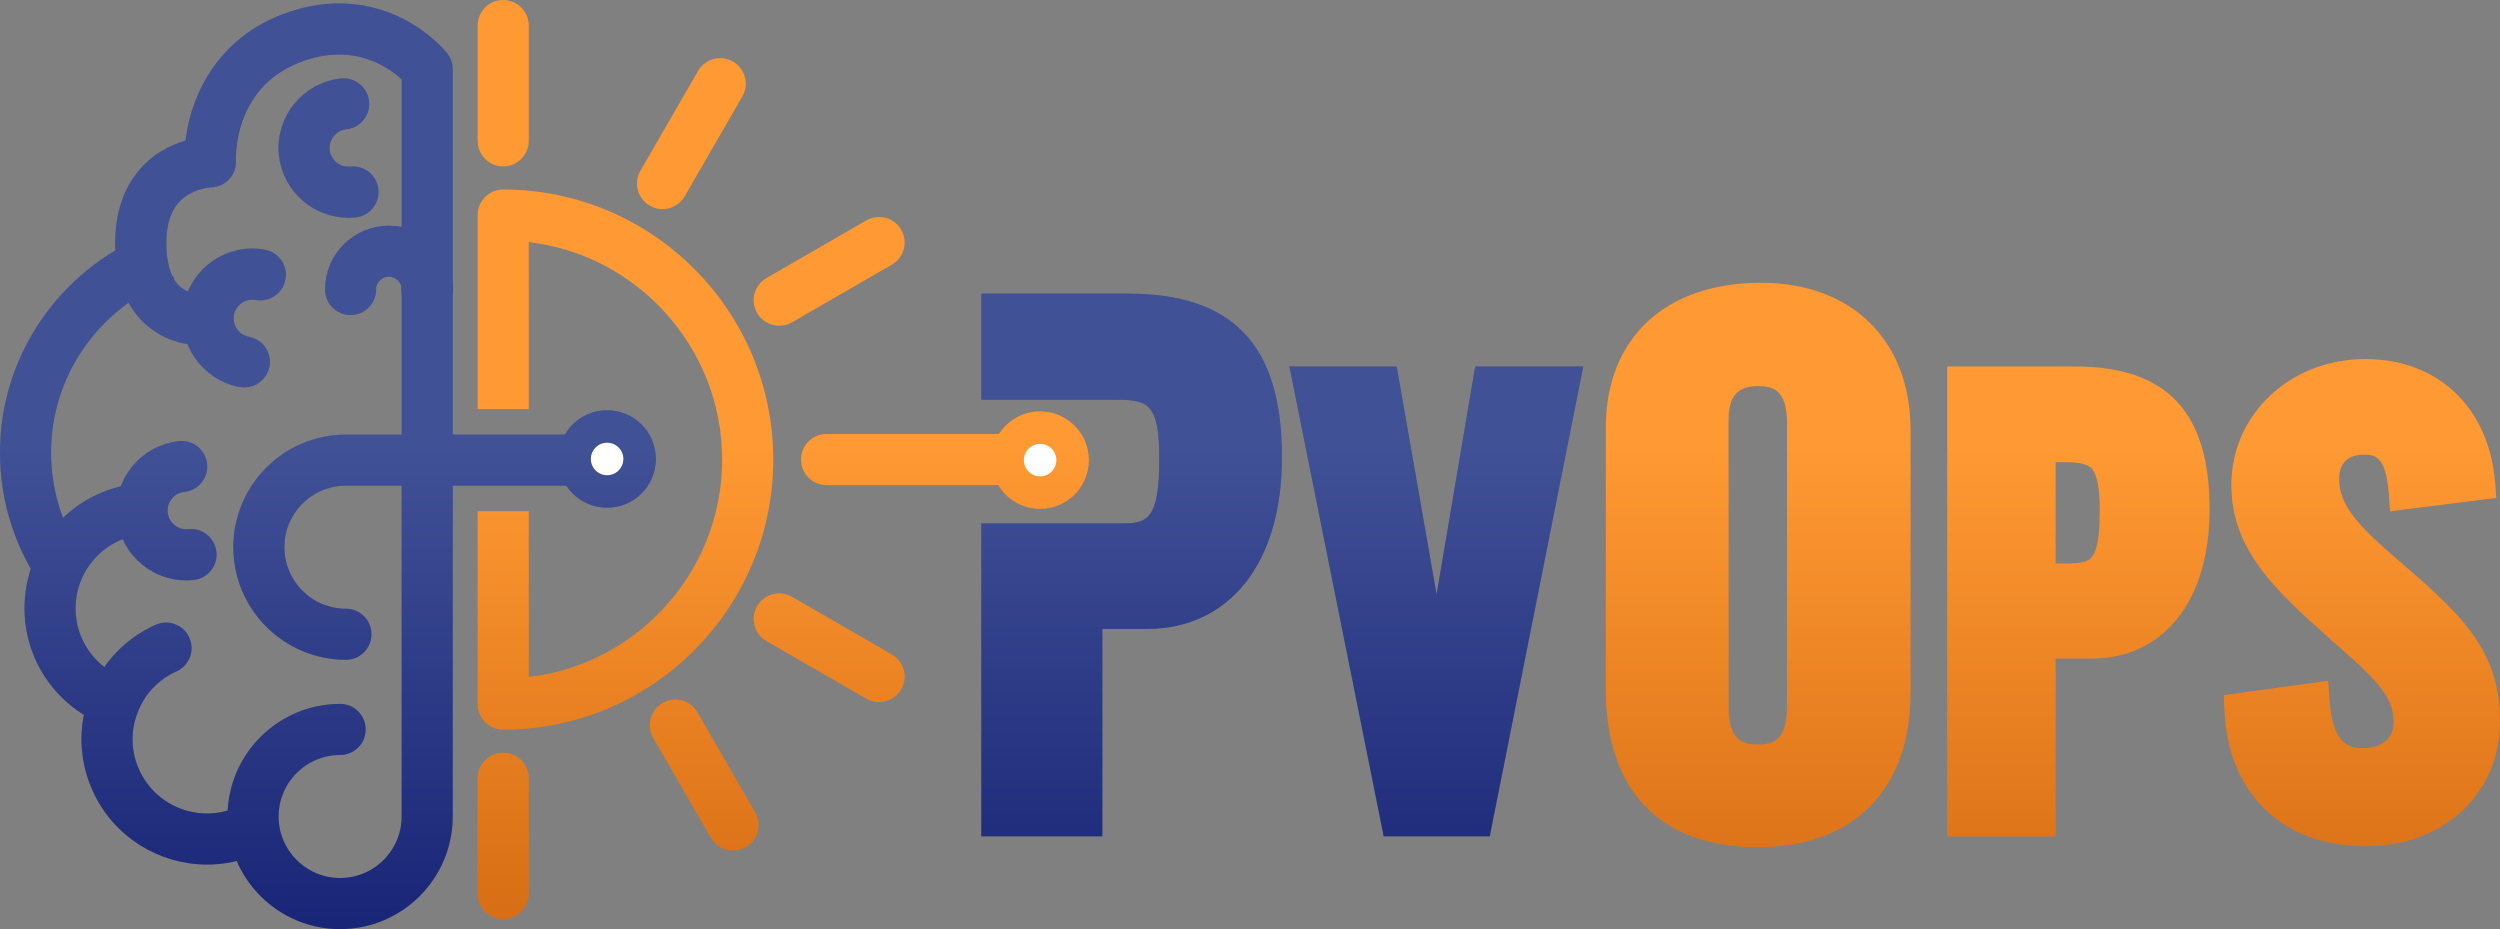 <?xml version="1.0" encoding="iso-8859-1"?>
<!-- Generator: Adobe Illustrator 25.2.1, SVG Export Plug-In . SVG Version: 6.00 Build 0)  -->
<svg version="1.1" id="Layer_16" xmlns="http://www.w3.org/2000/svg" xmlns:xlink="http://www.w3.org/1999/xlink" x="0px" y="0px"
	 width="1076.815px" height="400.191px" viewBox="0 0 1076.815 400.191" enable-background="new 0 0 1076.815 400.191"
	 xml:space="preserve">
<rect x="0" y="0" width="1076.815" height="400.191" fill="#808080" stroke="none"/>
<g>
	<g>
		<polygon fill="#11257C" points="618.771,256.04 601.604,157.858 555.378,157.858 595.987,360.23 641.667,360.23 681.954,157.858 
			635.408,157.858 		"/>
		<path fill="#FF7F00" d="M758.519,121.797c-41.235,0-66.852,23.914-66.852,62.408v112.683c0,21.775,5.726,38.742,17.017,50.428
			c11.273,11.667,27.568,17.583,48.435,17.583c20.231,0,36.929-6.059,48.286-17.521c11.622-11.729,17.516-28.402,17.516-49.556
			V185.139C822.92,146.661,797.641,121.797,758.519,121.797z M744.519,182.026c0-7.607,0.974-15.723,12.6-15.723
			c6.097,0,12.601,1.215,12.601,15.723V304.67c0,14.092-6.056,16.034-12.601,16.034c-6.544,0-12.6-1.942-12.6-16.034V182.026z"/>
		<path fill="#FF7F00" d="M893.715,157.858h-55.001V360.23h46.7v-76.576h15.501c15.268,0,28.125-6.064,37.182-17.538
			c8.909-11.286,13.618-27.479,13.618-46.828C951.715,177.378,933.285,157.858,893.715,157.858z M885.414,199.074h4.7
			c7.83,0,10.131,1.71,11.261,3.2c2.046,2.698,3.04,8.438,3.04,17.549c0,6.371-0.3,15.313-2.889,19.4
			c-0.771,1.217-2.206,3.483-10.212,3.483h-5.9V199.074z"/>
		<path fill="#FF7F00" d="M1037.781,245.467l-2.012-1.73c-18.046-15.507-28.255-24.896-28.255-37.522
			c0-6.573,3.79-10.343,10.399-10.343c4.802,0,9.767,0,11.02,16.995l0.542,7.351l45.762-5.76l-0.546-6.679
			c-2.638-32.271-24.571-53.122-55.877-53.122c-32.355,0-57.7,23.819-57.7,54.226c0,28.49,19.856,46.15,42.848,66.598l3.13,2.775
			c16.156,14.308,23.923,21.679,23.923,32.817c0,6.978-4.897,11.143-13.101,11.143c-6.413,0-13.359-1.658-14.613-21.458
			l-0.477-7.514l-44.992,6.156l0.289,6.386c1.643,36.215,25.014,58.712,60.993,58.712c33.435,0,57.701-22.693,57.701-53.96
			C1076.815,281.436,1061.366,265.884,1037.781,245.467z"/>
	</g>
	<path fill="#11257C" d="M535.998,143.599c-10.9-11.528-27.361-17.132-50.324-17.132h-63.001v45.75h52.15h2h4.65
		c13.224,0,17.851,2.078,17.851,25.373c0,26.679-5.34,27.863-16.451,27.863h-6.05h-2h-52.15V360.23h52.15v-89.337h19.25
		c17.443,0,32.126-6.922,42.464-20.017c10.229-12.959,15.637-31.601,15.637-53.909C552.174,172.568,546.883,155.111,535.998,143.599
		z"/>
	<g>
		<g>
			<g>
				<g>
					<path fill="#FF7F00" stroke="#FF7F00" stroke-width="7" stroke-miterlimit="10" d="M216.743,68.173c-4.142,0-7.5-3.358-7.5-7.5
						V11c0-4.142,3.358-7.5,7.5-7.5s7.5,3.358,7.5,7.5v49.673C224.243,64.815,220.885,68.173,216.743,68.173z"/>
				</g>
				<g>
					<path fill="#FF7F00" stroke="#FF7F00" stroke-width="7" stroke-miterlimit="10" d="M216.743,392.392
						c-4.142,0-7.5-3.357-7.5-7.5v-49.673c0-4.143,3.358-7.5,7.5-7.5s7.5,3.357,7.5,7.5v49.673
						C224.243,389.035,220.885,392.392,216.743,392.392z"/>
				</g>
			</g>
			<g>
				<g>
					<path fill="#FF7F00" stroke="#FF7F00" stroke-width="7" stroke-miterlimit="10" d="M315.725,362.849
						c-2.592,0-5.113-1.345-6.502-3.751l-24.836-43.018c-2.071-3.587-0.842-8.174,2.745-10.245
						c3.586-2.072,8.174-0.843,10.245,2.745l24.836,43.018c2.071,3.587,0.842,8.174-2.745,10.245
						C318.287,362.525,316.997,362.849,315.725,362.849z"/>
				</g>
			</g>
			<g>
				<g>
					<path fill="#FF7F00" stroke="#FF7F00" stroke-width="7" stroke-miterlimit="10" d="M378.636,298.921
						c-1.272,0-2.562-0.324-3.743-1.006l-43.019-24.836c-3.587-2.071-4.816-6.658-2.745-10.245s6.657-4.817,10.245-2.745
						l43.019,24.836c3.587,2.071,4.816,6.658,2.745,10.245C383.749,297.575,381.228,298.921,378.636,298.921z"/>
				</g>
			</g>
			<g>
				<g>
					<path fill="#FF7F00" stroke="#FF7F00" stroke-width="7" stroke-miterlimit="10" d="M335.631,136.812
						c-2.592,0-5.113-1.345-6.502-3.751c-2.071-3.587-0.842-8.174,2.745-10.245l43.019-24.837c3.587-2.072,8.174-0.843,10.245,2.745
						c2.071,3.587,0.842,8.174-2.745,10.245l-43.019,24.837C338.193,136.487,336.904,136.812,335.631,136.812z"/>
				</g>
			</g>
			<g>
				<g>
					<path fill="#FF7F00" stroke="#FF7F00" stroke-width="7" stroke-miterlimit="10" d="M285.373,86.566
						c-1.272,0-2.562-0.324-3.743-1.006c-3.587-2.071-4.816-6.658-2.745-10.245l24.836-43.018c2.07-3.587,6.657-4.817,10.245-2.745
						c3.587,2.071,4.816,6.658,2.745,10.245l-24.836,43.018C290.485,85.22,287.964,86.566,285.373,86.566z"/>
				</g>
			</g>
		</g>
		<path fill="#FF7F00" stroke="#FF7F00" stroke-width="7" stroke-miterlimit="10" d="M216.743,85.135c-4.142,0-7.5,3.358-7.5,7.5
			v80.056h15V100.42c50.445,3.84,90.312,46.115,90.312,97.527s-39.866,93.687-90.312,97.527v-71.782h-15v79.567
			c0,4.142,3.358,7.5,7.5,7.5c62.205,0,112.812-50.607,112.812-112.812S278.947,85.135,216.743,85.135z"/>
	</g>
	<g>
		<path fill="#11257C" stroke="#11257C" stroke-width="7" stroke-miterlimit="10" d="M31.241,238.976
			C23.184,226.213,18.5,211.118,18.5,194.941c0-34.275,20.948-63.747,50.713-76.293l-5.121-5.529l0.158-8.648
			C28.643,119.086,3.5,154.13,3.5,194.941c0,21.557,7.019,41.502,18.885,57.681L31.241,238.976z"/>
	</g>
	<g>
		<path fill="#11257C" stroke="#11257C" stroke-width="7" stroke-miterlimit="10" d="M149,280.691c-24.813,0-45-20.187-45-45
			s20.187-45,45-45h112.5c4.142,0,7.5,3.358,7.5,7.5s-3.358,7.5-7.5,7.5H149c-16.542,0-30,13.458-30,30s13.458,30,30,30
			c4.142,0,7.5,3.358,7.5,7.5S153.142,280.691,149,280.691z"/>
	</g>
	
		<circle fill="#FFFFFF" stroke="#11257C" stroke-width="14" stroke-linecap="round" stroke-linejoin="round" stroke-miterlimit="10" cx="261.5" cy="197.691" r="14"/>
	<g>
		<path fill="#11257C" stroke="#11257C" stroke-width="7" stroke-miterlimit="10" d="M146.5,396.691c-24.813,0-45-20.187-45-45
			s20.187-45,45-45c4.142,0,7.5,3.358,7.5,7.5c0,4.143-3.358,7.5-7.5,7.5c-16.542,0-30,13.458-30,30s13.458,30,30,30
			s30-13.458,30-30V32.658c-5.221-5.218-22.51-19.312-48.782-9.001C96.225,36.02,98.113,68.863,98.136,69.193
			c0.141,2.054-0.568,4.076-1.961,5.592c-1.394,1.516-3.349,2.392-5.407,2.423c-0.041,0.002-9.626,0.374-16.108,7.367
			c-4.745,5.119-6.921,12.775-6.469,22.755c0.388,8.559,2.699,14.811,6.871,18.584c5.028,4.548,11.551,4.245,11.615,4.241
			c4.128-0.331,7.698,2.764,8.022,6.894c0.324,4.129-2.803,7.743-6.932,8.066c-1.284,0.099-12.798,0.734-22.503-7.84
			c-7.418-6.554-11.475-16.4-12.057-29.266c-0.646-14.262,2.933-25.644,10.639-33.831c6.244-6.634,13.87-9.591,19.374-10.91
			C84.428,46.7,93.405,21.012,122.239,9.693c21.675-8.507,38.872-3.949,49.481,1.373c11.472,5.755,17.874,13.67,18.141,14.004
			c1.062,1.329,1.641,2.98,1.641,4.681v321.938C191.5,376.504,171.313,396.691,146.5,396.691z"/>
	</g>
	<g>
		<path fill="#11257C" stroke="#11257C" stroke-width="7" stroke-miterlimit="10" d="M89.19,368.887
			c-19.296,0-37.751-11.11-46.149-29.824c-5.522-12.307-5.921-26.027-1.124-38.634s14.217-22.591,26.524-28.114
			c3.782-1.696,8.218-0.006,9.913,3.772c1.696,3.779,0.007,8.217-3.772,9.913c-8.651,3.882-15.273,10.9-18.646,19.763
			c-3.372,8.863-3.091,18.508,0.791,27.159c8.014,17.858,29.061,25.869,46.922,17.855c3.781-1.695,8.217-0.006,9.913,3.772
			c1.696,3.779,0.007,8.218-3.772,9.913C103.099,367.465,96.089,368.887,89.19,368.887z"/>
	</g>
	<g>
		<path fill="#11257C" stroke="#11257C" stroke-width="7" stroke-miterlimit="10" d="M184,132.191c-4.142,0-7.5-3.358-7.5-7.5
			c0-4.962-4.038-9-9-9s-9,4.038-9,9c0,4.142-3.358,7.5-7.5,7.5s-7.5-3.358-7.5-7.5c0-13.233,10.767-24,24-24s24,10.767,24,24
			C191.5,128.833,188.142,132.191,184,132.191z"/>
	</g>
	<g>
		<path fill="#11257C" stroke="#11257C" stroke-width="7" stroke-miterlimit="10" d="M80.222,246.481
			c-6.057,0-11.885-2.053-16.661-5.915c-5.519-4.463-8.97-10.81-9.716-17.868c-0.747-7.059,1.301-13.985,5.764-19.504
			s10.809-8.97,17.868-9.716c4.113-0.431,7.812,2.551,8.247,6.67s-2.551,7.812-6.67,8.247c-3.074,0.325-5.838,1.828-7.782,4.232
			c-1.944,2.403-2.835,5.42-2.51,8.495c0.325,3.074,1.828,5.838,4.231,7.782c2.404,1.944,5.421,2.839,8.495,2.511
			c4.123-0.432,7.812,2.551,8.247,6.67c0.436,4.119-2.551,7.812-6.67,8.247C82.115,246.431,81.165,246.481,80.222,246.481z"/>
	</g>
	<g>
		<path fill="#11257C" stroke="#11257C" stroke-width="7" stroke-miterlimit="10" d="M105.269,163.391
			c-0.449,0-0.904-0.041-1.361-0.125c-14.412-2.642-23.988-16.517-21.346-30.93s16.52-23.987,30.93-21.347
			c4.075,0.747,6.772,4.655,6.025,8.729c-0.747,4.075-4.66,6.774-8.729,6.025c-6.278-1.146-12.321,3.02-13.472,9.297
			c-1.15,6.277,3.02,12.32,9.297,13.471c4.074,0.747,6.771,4.655,6.024,8.729C111.974,160.859,108.819,163.391,105.269,163.391z"/>
	</g>
	<g>
		<path fill="#11257C" stroke="#11257C" stroke-width="7" stroke-miterlimit="10" d="M150.013,90.289
			c-13.41,0-24.965-10.154-26.407-23.781c-1.541-14.572,9.061-27.68,23.632-29.221c4.117-0.436,7.812,2.551,8.247,6.67
			c0.436,4.119-2.551,7.812-6.67,8.247c-6.346,0.671-10.963,6.38-10.292,12.727s6.379,10.963,12.727,10.292
			c4.112-0.436,7.812,2.55,8.247,6.67c0.436,4.119-2.551,7.812-6.67,8.247C151.883,90.239,150.942,90.289,150.013,90.289z"/>
	</g>
	<g>
		<path fill="#11257C" stroke="#11257C" stroke-width="7" stroke-miterlimit="10" d="M49.884,294.368
			c-2.705-1.233-5.273-2.812-7.645-4.731c-7.373-5.963-11.982-14.44-12.979-23.87s1.738-18.683,7.701-26.056
			s14.44-11.982,23.87-12.979c4.119-0.436,7.105-4.128,6.67-8.247c-0.436-4.12-4.135-7.102-8.247-6.67
			c-13.414,1.418-25.473,7.976-33.956,18.464s-12.373,23.652-10.955,37.066c2.194,20.753,16.737,37.256,35.542,42.997
			L49.884,294.368L49.884,294.368z"/>
	</g>
	<g>
		<g>
			<path fill="#FF7F00" stroke="#FF7F00" stroke-width="7" stroke-miterlimit="10" d="M447.689,205.446h-91.673
				c-4.142,0-7.5-3.358-7.5-7.5s3.358-7.5,7.5-7.5h91.673c4.142,0,7.5,3.358,7.5,7.5S451.831,205.446,447.689,205.446z"/>
		</g>
	</g>
	
		<circle fill="#FFFFFF" stroke="#FF7F00" stroke-width="14" stroke-linecap="round" stroke-linejoin="round" stroke-miterlimit="10" cx="448" cy="198.191" r="14"/>
	
		<linearGradient id="SVGID_1_" gradientUnits="userSpaceOnUse" x1="538.408" y1="402" x2="538.408" y2="1.809" gradientTransform="matrix(1 0 0 -1 0 402)">
		<stop  offset="0.481" style="stop-color:#FFFFFF"/>
		<stop  offset="1" style="stop-color:#352163"/>
	</linearGradient>
	<path opacity="0.2" fill="url(#SVGID_1_)" enable-background="new    " d="M635.408,157.858h46.546L641.667,360.23h-45.68
		l-40.609-202.372h46.227l17.167,98.182L635.408,157.858z M822.92,185.139v112.683c0,21.154-5.894,37.827-17.516,49.556
		c-11.357,11.462-28.055,17.521-48.286,17.521c-20.866,0-37.161-5.916-48.435-17.583c-11.291-11.686-17.017-28.652-17.017-50.428
		V184.206c0-38.495,25.616-62.408,66.852-62.408C797.641,121.797,822.92,146.661,822.92,185.139z M769.719,182.026
		c0-14.508-6.504-15.723-12.601-15.723c-11.626,0-12.6,8.116-12.6,15.723V304.67c0,14.092,6.056,16.034,12.6,16.034
		c6.545,0,12.601-1.942,12.601-16.034V182.026z M951.715,219.289c0,19.349-4.709,35.542-13.618,46.828
		c-9.057,11.473-21.914,17.538-37.182,17.538h-15.501v76.576h-46.7V157.858h55.001C933.285,157.858,951.715,177.378,951.715,219.289
		z M904.415,219.822c0-9.111-0.994-14.851-3.04-17.549c-1.13-1.49-3.431-3.2-11.261-3.2h-4.7v43.632h5.9
		c8.006,0,9.441-2.266,10.212-3.483C904.115,235.135,904.415,226.193,904.415,219.822z M1037.781,245.467l-2.012-1.73
		c-18.046-15.507-28.255-24.896-28.255-37.522c0-6.573,3.79-10.343,10.399-10.343c4.802,0,9.767,0,11.02,16.995l0.542,7.351
		l45.762-5.76l-0.546-6.679c-2.638-32.271-24.571-53.122-55.877-53.122c-32.355,0-57.7,23.819-57.7,54.226
		c0,28.49,19.856,46.15,42.848,66.598l3.13,2.775c16.156,14.308,23.923,21.679,23.923,32.817c0,6.978-4.897,11.143-13.101,11.143
		c-6.413,0-13.359-1.658-14.613-21.458l-0.477-7.514l-44.992,6.156l0.289,6.386c1.643,36.215,25.014,58.712,60.993,58.712
		c33.435,0,57.701-22.693,57.701-53.96C1076.815,281.436,1061.366,265.884,1037.781,245.467z M485.673,126.467h-63.001v45.75h52.15
		h2h4.65c13.224,0,17.851,2.078,17.851,25.373c0,26.679-5.34,27.863-16.451,27.863h-6.05h-2h-52.15V360.23h52.15v-89.337h19.25
		c17.443,0,32.126-6.922,42.464-20.017c10.229-12.959,15.637-31.601,15.637-53.909c0-24.399-5.291-41.857-16.176-53.369
		C525.098,132.071,508.636,126.467,485.673,126.467z M216.743,71.673c6.065,0,11-4.935,11-11V11c0-6.065-4.935-11-11-11
		s-11,4.935-11,11v49.673C205.743,66.739,210.677,71.673,216.743,71.673z M216.743,324.219c-6.065,0-11,4.935-11,11v49.673
		c0,6.065,4.935,11,11,11s11-4.935,11-11v-49.673C227.743,329.154,222.808,324.219,216.743,324.219z M300.408,306.831
		c-1.469-2.545-3.841-4.365-6.68-5.125c-2.838-0.76-5.803-0.369-8.347,1.099c-2.544,1.469-4.365,3.841-5.125,6.679
		c-0.76,2.838-0.37,5.803,1.099,8.347l24.836,43.018c1.959,3.394,5.612,5.501,9.533,5.501c1.922,0,3.821-0.51,5.493-1.475
		c2.545-1.47,4.365-3.842,5.125-6.68c0.76-2.838,0.37-5.803-1.099-8.347L300.408,306.831z M384.143,281.893l-43.019-24.836
		c-2.545-1.469-5.509-1.859-8.348-1.099c-2.838,0.761-5.209,2.581-6.679,5.125s-1.859,5.509-1.099,8.347
		c0.761,2.838,2.581,5.21,5.125,6.679l43.018,24.836c1.671,0.965,3.571,1.476,5.494,1.476c3.921,0,7.574-2.108,9.533-5.501
		c1.469-2.544,1.859-5.509,1.099-8.347C388.508,285.734,386.688,283.362,384.143,281.893z M335.631,140.312
		c1.922,0,3.822-0.51,5.493-1.475L384.143,114c2.544-1.469,4.365-3.841,5.125-6.679s0.37-5.803-1.099-8.347
		c-1.469-2.545-3.841-4.365-6.679-5.125c-2.837-0.759-5.802-0.37-8.347,1.099l-43.019,24.837c-2.544,1.469-4.365,3.841-5.125,6.679
		c-0.76,2.838-0.37,5.803,1.099,8.347C328.057,138.204,331.71,140.312,335.631,140.312z M279.879,88.59
		c1.671,0.965,3.571,1.476,5.494,1.476c3.921,0,7.574-2.108,9.533-5.501l24.836-43.018c1.469-2.544,1.859-5.509,1.099-8.347
		c-0.761-2.838-2.581-5.21-5.125-6.679c-2.544-1.47-5.508-1.86-8.348-1.1c-2.838,0.761-5.21,2.581-6.679,5.125l-24.836,43.018
		c-1.469,2.544-1.859,5.509-1.099,8.347C275.515,84.75,277.335,87.122,279.879,88.59z M227.743,104.272
		c47.013,5.497,83.312,45.928,83.312,93.674s-36.298,88.177-83.312,93.674v-71.429h-22v83.067c0,6.065,4.935,11,11,11
		c64.134,0,116.312-52.177,116.312-116.312S280.877,81.635,216.743,81.635c-6.065,0-11,4.935-11,11v83.556h22V104.272z M195,209.191
		v142.5c0,26.743-21.757,48.5-48.5,48.5c-19.947,0-37.115-12.107-44.555-29.357c-4.16,1.021-8.421,1.553-12.755,1.553
		c-21.281,0-40.649-12.519-49.342-31.892c-4.647-10.357-5.885-21.648-3.709-32.559c-13.995-8.653-23.495-23.36-25.277-40.223
		c-0.823-7.777,0.037-15.47,2.43-22.676C4.572,229.821,0,212.712,0,194.941c0-36.26,19.102-69.07,49.7-87.13
		c-0.614-15.075,3.283-27.199,11.596-36.031c5.977-6.35,13.085-9.6,18.668-11.26c1.379-11.972,8.142-41.188,40.995-54.083
		c22.876-8.98,41.083-4.14,52.329,1.502c12.175,6.108,19.022,14.593,19.308,14.951c1.549,1.939,2.404,4.377,2.404,6.863v157.438
		h48.341c3.638-6.266,10.406-10.5,18.159-10.5c11.58,0,21,9.42,21,21s-9.42,21-21,21c-7.335,0-13.794-3.786-17.551-9.5H195z
		 M173,351.691v-142.5h-24c-14.612,0-26.5,11.888-26.5,26.5s11.888,26.5,26.5,26.5c6.065,0,11,4.935,11,11s-4.935,11-11,11
		c-26.743,0-48.5-21.757-48.5-48.5s21.757-48.5,48.5-48.5h24v-62.5c0-3.033-2.467-5.5-5.5-5.5s-5.5,2.467-5.5,5.5
		c0,6.065-4.935,11-11,11s-11-4.935-11-11c0-15.164,12.336-27.5,27.5-27.5c1.883,0,3.722,0.191,5.5,0.553V34.146
		c-6.325-5.87-21.475-16.07-44.003-7.231c-28.85,11.325-27.442,40.806-27.368,42.056c0.205,2.981-0.844,5.97-2.877,8.183
		c-2.035,2.213-4.925,3.508-7.931,3.554c0.012,0.001-8.207,0.435-13.594,6.247c-4.084,4.406-5.948,11.208-5.54,20.218
		c0.216,4.761,1.055,8.671,2.501,11.697l0.986,1.064l-0.327,0.138c0.734,1.26,1.579,2.358,2.562,3.247
		c1.123,1.016,2.358,1.72,3.547,2.214c5.333-12.762,19.02-20.575,33.167-17.986c2.89,0.53,5.401,2.153,7.07,4.571
		s2.296,5.342,1.766,8.232s-2.154,5.401-4.573,7.071s-5.344,2.299-8.232,1.765c-4.375-0.799-8.594,2.11-9.396,6.487
		c-0.802,4.378,2.107,8.594,6.486,9.397c2.89,0.529,5.4,2.153,7.069,4.571s2.296,5.342,1.766,8.232
		c-0.958,5.225-5.504,9.018-10.811,9.018c-0.665,0-1.335-0.061-1.993-0.182c-10.563-1.936-18.825-9.208-22.527-18.521
		c-4.987-0.807-11.731-2.925-17.803-8.289c-3.056-2.7-5.592-5.888-7.602-9.547C34.674,145.023,22,168.894,22,194.941
		c0,9.671,1.778,19.188,5.189,28.129c6.944-6.687,15.473-11.339,24.853-13.555c1.124-3.046,2.745-5.923,4.847-8.522
		c5.051-6.246,12.232-10.151,20.221-10.996c6.037-0.636,11.458,3.756,12.096,9.782c0.638,6.032-3.75,11.458-9.782,12.096
		c-2.145,0.227-4.073,1.275-5.429,2.952s-1.978,3.781-1.751,5.926c0.227,2.145,1.275,4.073,2.952,5.429
		c1.68,1.359,3.788,1.979,5.922,1.752c6.048-0.638,11.462,3.756,12.1,9.782c0.309,2.922-0.539,5.79-2.386,8.074
		c-1.848,2.284-4.474,3.713-7.396,4.021c-1.065,0.113-2.146,0.17-3.212,0.17c-6.924,0-13.447-2.314-18.861-6.693
		c-3.725-3.013-6.609-6.787-8.517-11.034c-5.1,1.998-9.624,5.284-13.162,9.659c-5.375,6.646-7.84,14.988-6.941,23.487
		c0.899,8.5,5.054,16.142,11.7,21.517c0.164,0.132,0.336,0.252,0.502,0.381c5.518-7.869,13.069-14.138,22.066-18.176
		c5.535-2.482,12.057,0,14.54,5.533c1.203,2.68,1.29,5.669,0.245,8.415s-3.097,4.921-5.778,6.124
		c-7.798,3.499-13.767,9.826-16.807,17.814c-3.04,7.989-2.786,16.683,0.713,24.482c6.612,14.733,23.066,22.02,38.15,17.614
		c1.349-25.545,22.554-45.913,48.43-45.913c6.065,0,11,4.935,11,11s-4.935,11-11,11c-14.612,0-26.5,11.888-26.5,26.5
		s11.888,26.5,26.5,26.5S173,366.303,173,351.691z M150.013,93.789c1.053,0,2.123-0.057,3.183-0.168
		c6.032-0.638,10.42-6.064,9.782-12.096c-0.309-2.922-1.738-5.549-4.025-7.397c-2.286-1.848-5.154-2.694-8.07-2.385
		c-4.435,0.461-8.411-2.753-8.879-7.18s2.753-8.41,7.18-8.878c6.032-0.638,10.42-6.064,9.782-12.095
		c-0.309-2.922-1.737-5.549-4.022-7.397s-5.153-2.697-8.073-2.386c-16.49,1.743-28.488,16.578-26.745,33.069
		C121.748,82.218,134.597,93.789,150.013,93.789z M345.016,197.946c0,6.065,4.935,11,11,11h73.981
		c3.673,6.124,10.357,10.245,18.003,10.245c11.58,0,21-9.42,21-21s-9.42-21-21-21c-7.441,0-13.975,3.902-17.706,9.755h-74.279
		C349.95,186.946,345.016,191.881,345.016,197.946z"/>
</g>
</svg>
